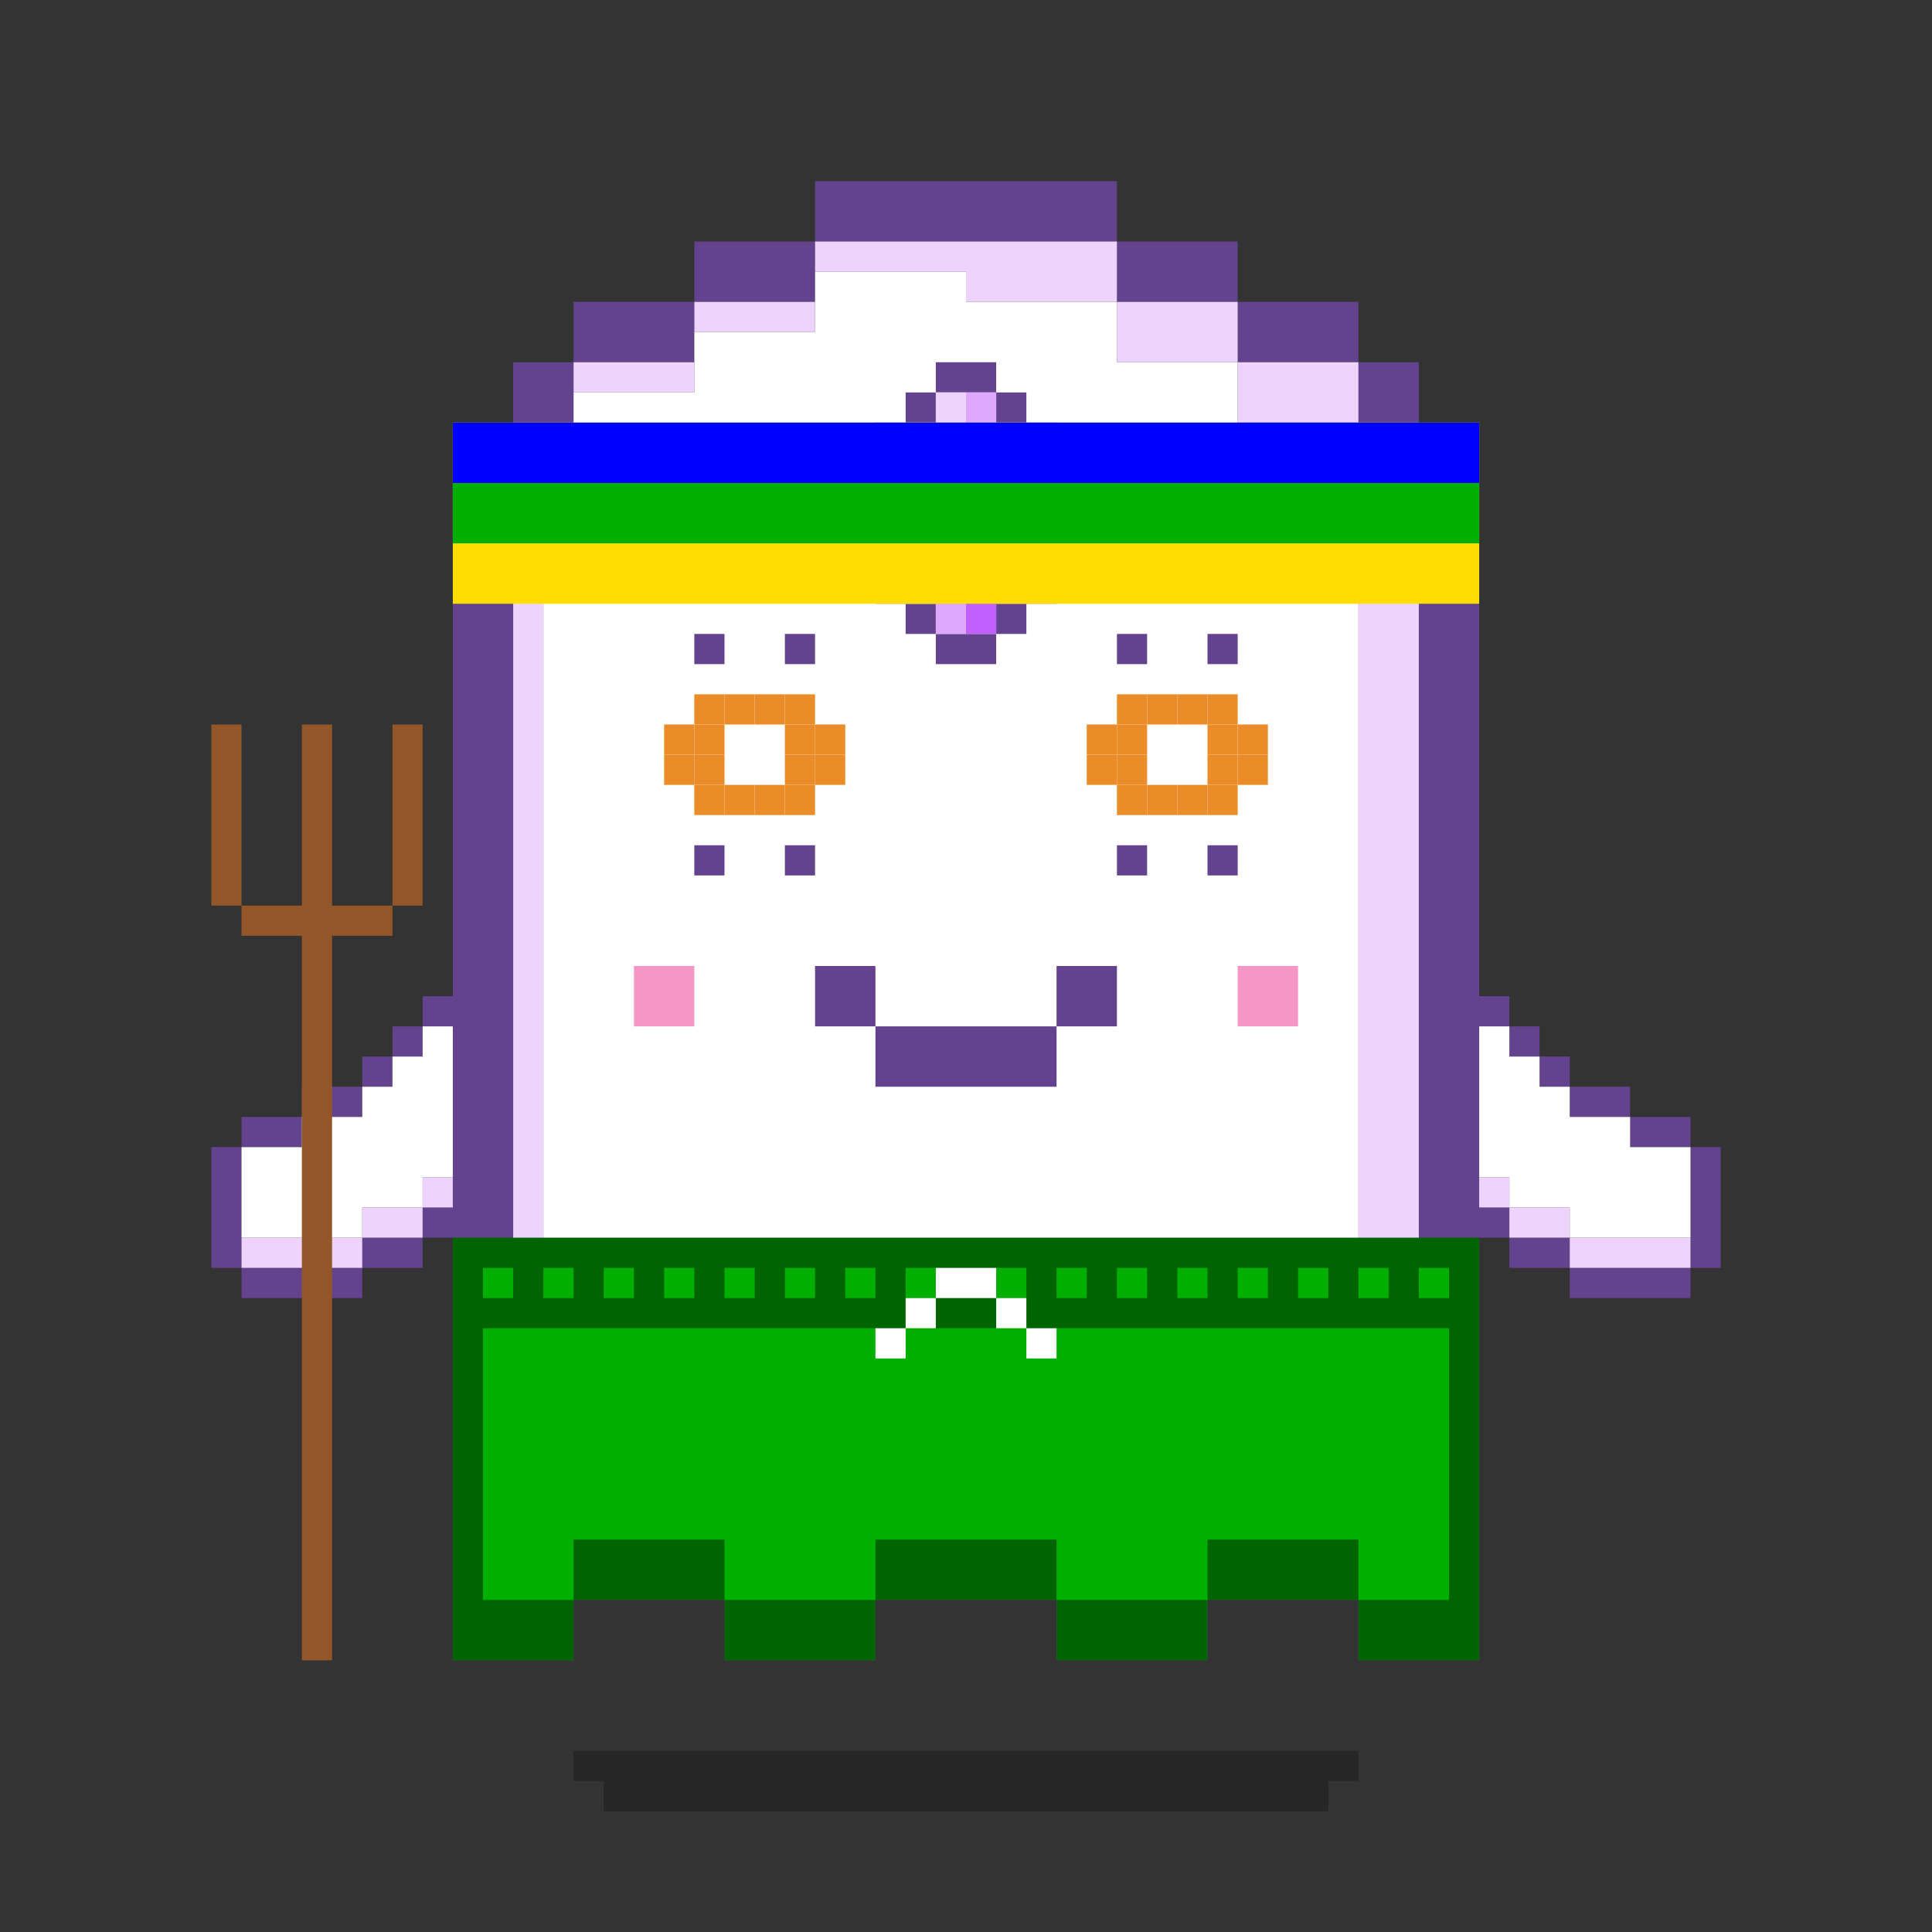 <svg xmlns="http://www.w3.org/2000/svg" viewBox="0 0 64 64"><rect x="0" y="0" width="64" height="64" fill="#333333" stroke="none"/><g class="gotchi-bg"><defs fill="#fff"><pattern id="a" patternUnits="userSpaceOnUse" width="4" height="4"><path d="M0 0h1v1H0zm2 2h1v1H2z"/></pattern><pattern id="b" patternUnits="userSpaceOnUse" x="0" y="0" width="2" height="2"><path d="M0 0h1v1H0z"/></pattern><pattern id="c" patternUnits="userSpaceOnUse" x="-2" y="0" width="8" height="1"><path d="M0 0h1v1H0zm2 0h1v1H2zm2 0h1v1H4z"/></pattern><pattern id="d" patternUnits="userSpaceOnUse" x="0" y="0" width="4" height="4"><path d="M0 0h1v1H0zm0 2h1v1H0zm1 0V1h1v1zm1 0h1v1H2zm0-1h1V0H2zm1 2h1v1H3z"/></pattern><pattern id="e" patternUnits="userSpaceOnUse" width="64" height="32"><path d="M4 4h1v1H4zm7 0h1v1h-1zm7 0h1v1h-1zm7 0h1v1h-1zm7 0h1v1h-1zm7 0h1v1h-1zm7 0h1v1h-1zm7 0h1v1h-1zm7 0h1v1h-1z"/><path fill="url(#a)" d="M0 8h64v7H0z"/><path fill="url(#b)" d="M0 16h64v1H0z"/><path fill="url(#c)" d="M0 18h64v1H0z"/><path fill="url(#b)" d="M22 18h15v1H22zM0 20h64v3H0z"/><path fill="url(#d)" d="M0 24h64v8H0z"/></pattern><mask id="f"><path fill="url(#e)" d="M0 0h64v32H0z"/></mask></defs><path fill="#fff" d="M0 0h64v32H0z"/><path fill="#dea8ff" class="gotchi-secondary" mask="url(#f)" d="M0 0h64v32H0z"/><path fill="#dea8ff" class="gotchi-secondary" d="M0 32h64v32H0z"/><path mask="url(#f)" fill="#fff" transform="matrix(1 0 0 -1 0 64)" d="M0 0h64v32H0z"/></g><style>.gotchi-primary{fill:#64438E;}.gotchi-secondary{fill:#EDD3FD;}.gotchi-cheek{fill:#F696C6;}.gotchi-eyeColor{fill:#EA8C27;}.gotchi-primary-mouth{fill:#64438E;}.gotchi-sleeves-up{display:none;}.gotchi-handsUp{display:none;}.gotchi-handsDownOpen{display:block;}.gotchi-handsDownClosed{display:none;}</style><g class="gotchi-bg"><defs fill="#fff"><pattern id="a" patternUnits="userSpaceOnUse" width="4" height="4"><path d="M0 0h1v1H0zm2 2h1v1H2z"/></pattern><pattern id="b" patternUnits="userSpaceOnUse" x="0" y="0" width="2" height="2"><path d="M0 0h1v1H0z"/></pattern><pattern id="c" patternUnits="userSpaceOnUse" x="-2" y="0" width="8" height="1"><path d="M0 0h1v1H0zm2 0h1v1H2zm2 0h1v1H4z"/></pattern><pattern id="d" patternUnits="userSpaceOnUse" x="0" y="0" width="4" height="4"><path d="M0 0h1v1H0zm0 2h1v1H0zm1 0V1h1v1zm1 0h1v1H2zm0-1h1V0H2zm1 2h1v1H3z"/></pattern><pattern id="e" patternUnits="userSpaceOnUse" width="64" height="32"><path d="M4 4h1v1H4zm7 0h1v1h-1zm7 0h1v1h-1zm7 0h1v1h-1zm7 0h1v1h-1zm7 0h1v1h-1zm7 0h1v1h-1zm7 0h1v1h-1zm7 0h1v1h-1z"/><path fill="url(#a)" d="M0 8h64v7H0z"/><path fill="url(#b)" d="M0 16h64v1H0z"/><path fill="url(#c)" d="M0 18h64v1H0z"/><path fill="url(#b)" d="M22 18h15v1H22zM0 20h64v3H0z"/><path fill="url(#d)" d="M0 24h64v8H0z"/></pattern><mask id="f"><path fill="url(#e)" d="M0 0h64v32H0z"/></mask></defs><path fill="#fff" d="M0 0h64v32H0z"/><path fill="#dea8ff" class="gotchi-secondary" mask="url(#f)" d="M0 0h64v32H0z"/><path fill="#dea8ff" class="gotchi-secondary" d="M0 32h64v32H0z"/><path mask="url(#f)" fill="#fff" transform="matrix(1 0 0 -1 0 64)" d="M0 0h64v32H0z"/></g><g class="gotchi-body"><g class="gotchi-primary"><path d="M21 12h2v-2h-4v2h1z"/><path d="M19 14v-2h-2v2h1zm6-4h2V8h-4v2h1z"/><path d="M29 8h8V6H27v2h1zm16 6h2v-2h-2v1z"/><path d="M48 14h-1v39h-2v2h4V14zm-11-4h4V8h-4v1z"/><path d="M41 12h4v-2h-4v1zM17 53V14h-2v41h4v-2h-1z"/><path d="M24 51h-5v2h5v-1z"/><path d="M27 53h-3v2h5v-2h-1zm18-2h-5v2h5v-1z"/><path d="M35 51h-6v2h6v-1z"/><path d="M38 53h-3v2h5v-2h-1z"/></g><g class="gotchi-secondary"><path d="M18 43v6h2v-1h2v1h2v2h-5v2h-2V14h2v1h-1v26z"/><path d="M27 51h-3v2h5v-2h-1zm11 0h-3v2h5v-2h-1z"/><path d="M35 49h-2v-1h-2v1h-2v2h6v-1zM25 11h2v-1h-4v1h1zm-4 2h2v-1h-4v1h1zm24 31v5h-1v-1h-2v1h-2v2h5v2h2V14h-2v29z"/><path d="M37 8H27v1h5v1h5V9zm8 4h-4v2h4v-1z"/><path d="M41 10h-4v2h4v-1z"/></g><path d="M44 14h-3v-2h-4v-2h-5V9h-5v2h-4v2h-4v2h-1v34h2v-1h2v1h2v2h5v-2h2v-1h2v1h2v2h5v-2h2v-1h2v1h1V14z" fill="#fff"/></g><path class="gotchi-cheek" d="M21 32v2h2v-2h-1zm21 0h-1v2h2v-2z"/><g class="gotchi-primary-mouth"><path d="M29 32h-2v2h2v-1z"/><path d="M33 34h-4v2h6v-2h-1z"/><path d="M36 32h-1v2h2v-2z"/></g><g class="gotchi-shadow"><path opacity=".25" d="M25 58H19v1h1v1h24V59h1V58h-1z" fill="#000"/></g><g class="gotchi-collateral"><g fill="#64438e"><path d="M29 17v-2h-1v4h1v-1z"/><path d="M29 14h1v1h-1zm0 5h1v1h-1z"/><path d="M30 20h1v1h-1z"/><path d="M31 21v1h2v-1h-1zm-1-8h1v1h-1zm4 6h1v1h-1zm0-5h1v1h-1z"/><path d="M33 13v-1h-2v1h1zm0 7h1v1h-1z"/><path d="M33 13h1v1h-1zm2 2v4h1v-4z"/></g><path d="M34 17h-2v4h1v-1h1v-1h1v-2z" fill="#c260ff"/><g fill="#dea8ff"><path d="M30 17h-1v2h1v1h1v1h1v-4h-1z"/><path d="M34 15v-1h-1v-1h-1v4h3v-2z"/></g><path d="M31 17h1v-4h-1v1h-1v1h-1v2h1z" fill="#edd3fd"/></g>
    <style>
        .gotchi-bg { display: none }
    </style>
<g class="gotchi-eyeColor"><g><path d="M23 25h-1v1h1v-1z" /><path d="M23 24h-1v1h1v-1zm4 2h-1v1h1v-1zm-3 0h-1v1h1v-1z" /><path d="M25 26h-1v1h1v-1zm2-1h-1v1h1v-1zm-3-1h-1v1h1v-1zm3-1h-1v1h1v-1z" /><path d="M28 24h-1v1h1v-1zm-3-1h-1v1h1v-1z" /><path d="M27 24h-1v1h1v-1z" /></g><path d="M27 28h-1v1h1v-1zm0-7h-1v1h1v-1zm-3 0h-1v1h1v-1z" class="gotchi-primary" /><path d="M26 26h-1v1h1v-1zm2-1h-1v1h1v-1zm-4 0h-1v1h1v-1zm0-2h-1v1h1v-1zm2 0h-1v1h1v-1z" /><path d="M24 28h-1v1h1v-1z" class="gotchi-primary" /><g><path d="M42 25h-1v1h1v-1z" /><path d="M42 24h-1v1h1v-1zm-5 1h-1v1h1v-1z" /><path d="M39 26h-1v1h1v-1zm2-1h-1v1h1v-1z" /><path d="M38 26h-1v1h1v-1zm-1-2h-1v1h1v-1z" /><path d="M38 24h-1v1h1v-1zm3-1h-1v1h1v-1z" /></g><path d="M38 28h-1v1h1v-1zm3 0h-1v1h1v-1z" class="gotchi-primary" /><path d="M38 23h1v1h-1" /><path d="M38 21h-1v1h1v-1zm3 0h-1v1h1v-1z" class="gotchi-primary" /><g><path d="M38 25h-1v1h1v-1zm3 1h-1v1h1v-1z" /><path d="M40 26h-1v1h1v-1zm-2-3h-1v1h1v-1zm3 1h-1v1h1v-1z" /><path d="M40 23h-1v1h1v-1z" /></g></g><g class="gotchi-wearable wearable-body"><svg x="15" y="41"><path d="M0 0v14h4v-2h5v2h5v-2h6v2h5v-2h5v2h4V0z" fill="#006400"/><path d="M18 1h1v1h-1V1zM9 1h1v1H9V1zm15 0h1v1h-1V1zM1 3v9h3v-2h5v2h5v-2h6v2h5v-2h5v2h3V3H1zm14-2h1v1h-1V1zm-2 0h1v1h-1V1zm7 0h1v1h-1V1zm2 0h1v1h-1V1zM11 1h1v1h-1V1zM5 1h1v1H5V1zM3 1h1v1H3V1zm4 0h1v1H7V1zM1 1h1v1H1V1zm27 0h1v1h-1V1zm-2 0h1v1h-1V1zm6 0h1v1h-1V1zm-2 0h1v1h-1V1z" fill="#00af00"/><g fill="#fff"><path d="M15 2h1v1h-1V2zm3 0h1v1h-1V2z"/><path d="M14 3h1v1h-1V3zm5 0h1v1h-1V3zm-3-2v1h2V1h-2z"/></g></svg></g><g class="gotchi-handsDownClosed"><g class="gotchi-primary"><path d="M19 42h1v1h-1zm1-6h1v1h-1z"/><path d="M21 37h1v1h-1zm5 3v4h1v-4zm-5 3h-1v1h2v-1z"/><path d="M24 44h-2v1h4v-1h-1zm1-5h-1v1h2v-1z"/><path d="M23 38h-1v1h2v-1z"/></g><g class="gotchi-secondary"><path d="M19 43h1v1h-1zm5 2h-2v1h4v-1h-1z"/><path d="M27 41v3h1v-3zm-6 3h-1v1h2v-1z"/><path d="M26 44h1v1h-1zm-7-3h-1v2h1v-1z"/></g><g class="gotchi-primary"><path d="M44 42h1v1h-1zm-1-6h1v1h-1z"/><path d="M42 37h1v1h-1z"/><path d="M42 39v-1h-2v1h1zm0 4v1h2v-1h-1z"/><path d="M40 44h-2v1h4v-1h-1z"/><path d="M38 42v-2h-1v4h1v-1z"/><path d="M40 40v-1h-2v1h1z"/></g><g class="gotchi-secondary"><path d="M42 44v1h2v-1h-1zm-5-2v-1h-1v3h1v-1z"/><path d="M40 45h-2v1h4v-1h-1z"/><path d="M37 44h1v1h-1zm7-1h1v1h-1z"/></g></g><g class="gotchi-handsDownOpen"><g class="gotchi-primary"><path d="M14 40h1v1h-1v-1zm-1-6h1v1h-1v-1z"/><path d="M14 33h1v1h-1v-1zm-2 2h1v1h-1v-1zm-5 3h1v4H7v-4zm5 3h2v1h-2v-1z"/><path d="M8 42h4v1H8v-1zm0-5h2v1H8v-1z"/><path d="M10,36h2v1h-2V36z"/></g><g class="gotchi-secondary"><path d="M14,39h1v1h-1V39z"/><path d="M12,40h2v1h-2V40z"/><path d="M8,41h4v1H8V41z"/></g><path d="M8,38v3h4v-1h2v-1h1v-5h-1v1h-1v1h-1v1h-2v1H8z" fill="#fff" /><g class="gotchi-primary"><path d="M49 40h1v1h-1v-1zm1-6h1v1h-1v-1z"/><path d="M49 33h1v1h-1v-1zm2 2h1v1h-1v-1zm5 3h1v4h-1v-4zm-6 3h2v1h-2v-1z"/><path d="M52 42h4v1h-4v-1zm2-5h2v1h-2v-1z"/><path d="M52,36h2v1h-2V36z"/></g><g class="gotchi-secondary"><path d="M49,39h1v1h-1V39z"/><path d="M50,40h2v1h-2V40z"/><path d="M52,41h4v1h-4V41z"/></g><path d="M54,38v-1h-2v-1h-1v-1h-1v-1h-1v5h1v1h2v1h4v-3H54z" fill="#fff" /></g><g class="gotchi-handsUp"><g class="gotchi-secondary"><path d="M50,38h1v1h-1V38z"/><path d="M49 39h1v1h-1v-1zm2-2h1v1h-1v-1z"/><path d="M52,36h2v1h-2V36z"/><path d="M54,35h2v1h-2V35z"/></g><path d="M52,32v1h-2v1h-1v5h1v-1h1v-1h1v-1h2v-1h2v-3H52z" fill="#fff"/><g class="gotchi-primary"><path d="M49,33h1v1h-1V33z"/><path d="M50 32h2v1h-2v-1zm0 7h1v1h-1v-1z"/><path d="M49 40h1v1h-1v-1zm2-2h1v1h-1v-1z"/><path d="M52 37h2v1h-2v-1zm0-6h4v1h-4v-1z"/><path d="M56,32h1v4h-1V32z"/><path d="M54,36h2v1h-2V36z"/></g><g class="gotchi-secondary"><path d="M13,38h1v1h-1V38z"/><path d="M14 39h1v1h-1v-1zm-2-2h1v1h-1v-1z"/><path d="M10,36h2v1h-2V36z"/><path d="M8,35h2v1H8V35z"/></g><path d="M8,32v3h2v1h2v1h1v1h1v1h1v-5h-1v-1h-2v-1H8z" fill="#fff"/><g class="gotchi-primary"><path d="M14,33h1v1h-1V33z"/><path d="M12 32h2v1h-2v-1zm1 7h1v1h-1v-1z"/><path d="M14 40h1v1h-1v-1zm-2-2h1v1h-1v-1z"/><path d="M10 37h2v1h-2v-1zm-2-6h4v1H8v-1z"/><path d="M7,32h1v4H7V32z"/><path d="M8,36h2v1H8V36z"/></g></g><g class="gotchi-wearable wearable-head"><svg x="15" y="14"><path d="M0 0h34v6H0z" fill="#fd0"/><path d="M0,0h34v4H0V0z" fill="#00af00"/><path d="M0,0h34v2H0V0z" fill="#00f"/></svg></g><g class="gotchi-wearable wearable-hand wearable-hand-left"><svg x="7" y="24"><path d="M3,31h1V7h2V6H4V0H3v6H1v1h2V31z" fill="#935628"/><path d="M1 0H0v6h1V0zm5 0v6h1V0H6z" fill="#935628"/></svg></g></svg>